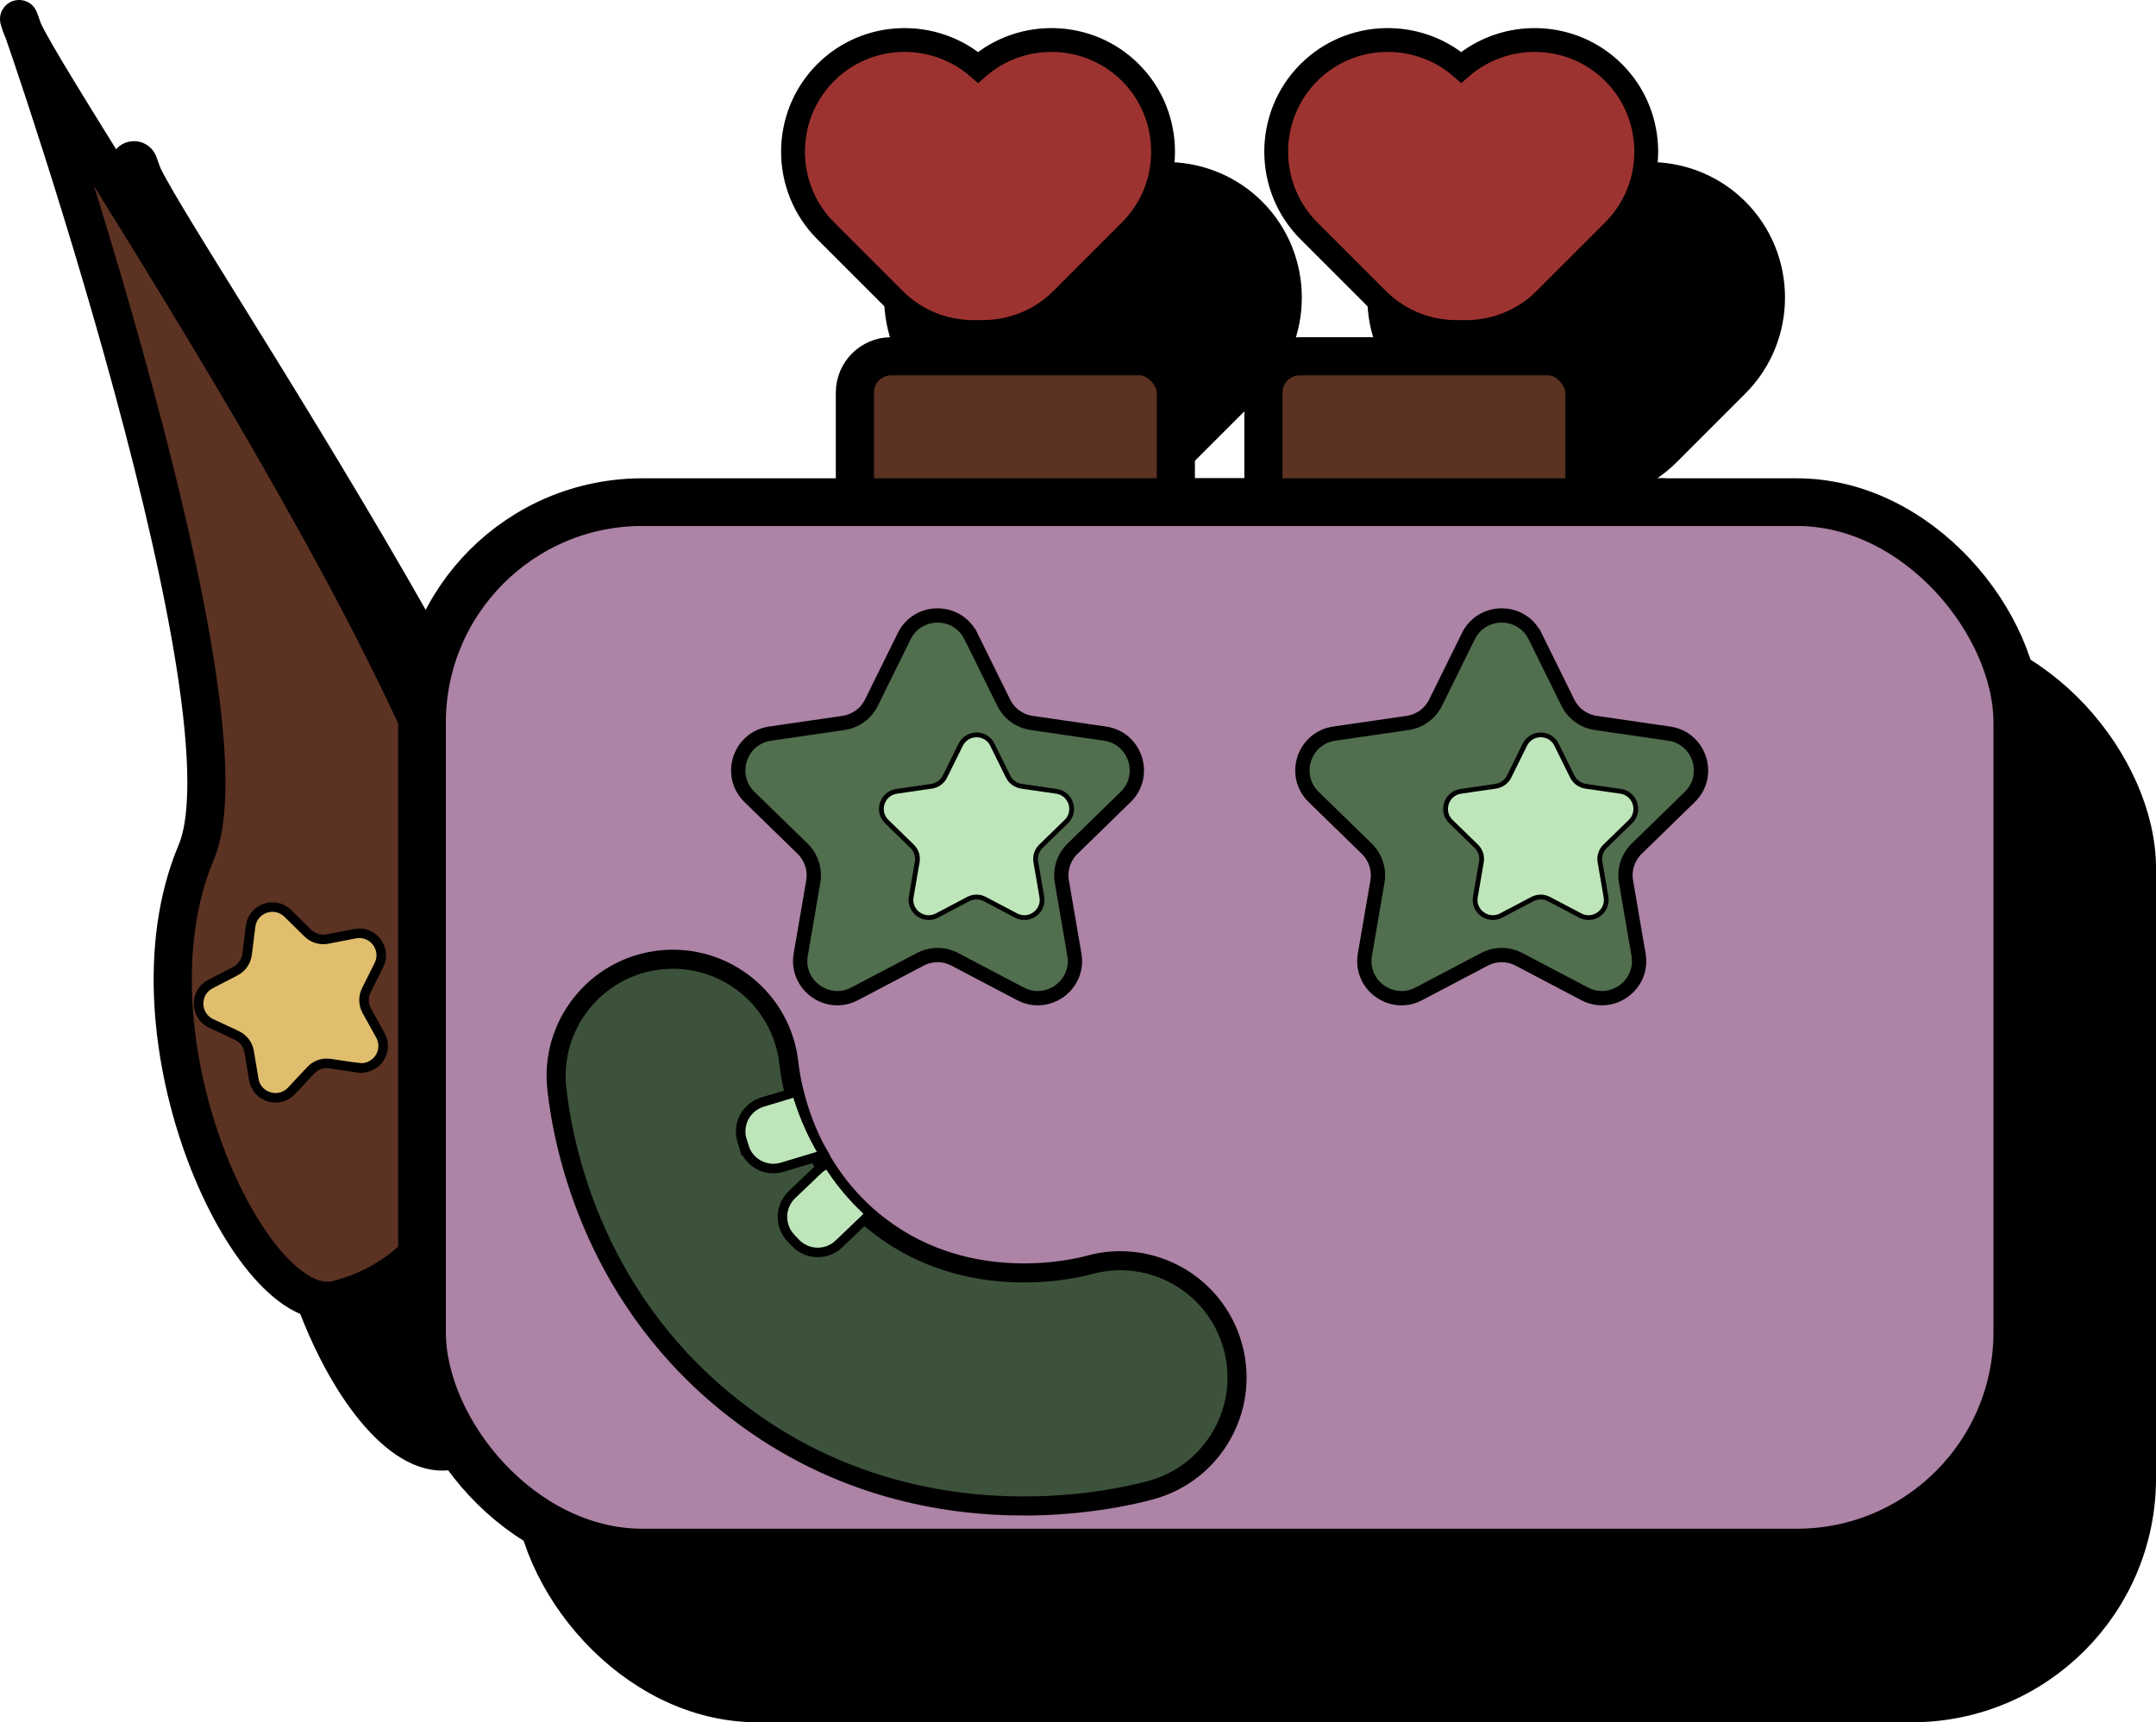 <?xml version="1.0" encoding="UTF-8"?>
<svg id="Calque_2" data-name="Calque 2" xmlns="http://www.w3.org/2000/svg" viewBox="0 0 452.32 361.37">
  <defs>
    <style>
      .cls-1 {
        fill: #9d3330;
        stroke-width: 5px;
      }

      .cls-1, .cls-2, .cls-3, .cls-4, .cls-5, .cls-6, .cls-7, .cls-8, .cls-9 {
        stroke: #000;
        stroke-miterlimit: 10;
      }

      .cls-2 {
        fill: #3c523a;
        stroke-width: 4px;
      }

      .cls-3 {
        fill: #5c3223;
        stroke-width: 8px;
      }

      .cls-4, .cls-6 {
        stroke-width: 2px;
      }

      .cls-4, .cls-8 {
        fill: #bee6ba;
      }

      .cls-5 {
        fill: #516e4e;
        stroke-width: 3px;
      }

      .cls-6 {
        fill: #e0be6e;
      }

      .cls-7 {
        fill: #ad83a6;
      }

      .cls-7, .cls-9 {
        stroke-width: 10px;
      }
    </style>
  </defs>
  <g id="Calque_1-2" data-name="Calque 1">
    <g>
      <g>
        <g>
          <path class="cls-9" d="m128.53,238.01c-1.5,36.03-10.2,59.18-33.67,65.3-17.99,4.69-45.92-55.1-29.59-93.87C78.9,177.08,22.66,18.34,28.54,35.98c4.08,12.24,102.04,153.05,99.99,202.03Z"/>
          <g>
            <rect class="cls-9" x="203.46" y="105.36" width="67.34" height="48.98" rx="7.63" ry="7.63"/>
            <rect class="cls-9" x="289.17" y="105.36" width="67.34" height="48.98" rx="7.63" ry="7.63"/>
          </g>
        </g>
        <rect class="cls-9" x="112.65" y="135.97" width="334.68" height="220.4" rx="46.24" ry="46.24"/>
        <g>
          <path class="cls-9" d="m261.27,45.84h0c-8.74-8.74-22.78-9.09-31.97-1.1-9.19-7.99-23.24-7.64-31.97,1.1h0c-9.13,9.13-9.13,24.06,0,33.19l14.43,14.43c4.8,4.8,11.21,7.05,17.54,6.8,6.33.25,12.74-2,17.54-6.8l14.43-14.43c9.13-9.13,9.13-24.06,0-33.19Z"/>
          <path class="cls-9" d="m362.64,45.84h0c-8.74-8.74-22.78-9.09-31.97-1.1-9.19-7.99-23.24-7.64-31.97,1.1h0c-9.13,9.13-9.13,24.06,0,33.19l14.43,14.43c4.8,4.8,11.21,7.05,17.54,6.8,6.33.25,12.74-2,17.54-6.8l14.43-14.43c9.13-9.13,9.13-24.06,0-33.19Z"/>
        </g>
        <g>
          <path class="cls-9" d="m227.79,164.1l6.88,13.95c1.14,2.3,3.33,3.89,5.87,4.26l15.39,2.24c6.39.93,8.94,8.78,4.32,13.29l-11.14,10.86c-1.84,1.79-2.67,4.37-2.24,6.9l2.63,15.33c1.09,6.37-5.59,11.22-11.31,8.22l-13.77-7.24c-2.27-1.19-4.98-1.19-7.25,0l-13.77,7.24c-5.72,3.01-12.4-1.85-11.31-8.22l2.63-15.33c.43-2.53-.4-5.11-2.24-6.9l-11.14-10.86c-4.63-4.51-2.07-12.36,4.32-13.29l15.39-2.24c2.54-.37,4.73-1.96,5.87-4.26l6.88-13.95c2.86-5.79,11.12-5.79,13.98,0Z"/>
          <path class="cls-9" d="m346.15,164.1l6.88,13.95c1.14,2.3,3.33,3.89,5.87,4.26l15.39,2.24c6.39.93,8.94,8.78,4.32,13.29l-11.14,10.86c-1.84,1.79-2.67,4.37-2.24,6.9l2.63,15.33c1.09,6.37-5.59,11.22-11.31,8.22l-13.77-7.24c-2.27-1.19-4.98-1.19-7.25,0l-13.77,7.24c-5.72,3.01-12.4-1.85-11.31-8.22l2.63-15.33c.43-2.53-.4-5.11-2.24-6.9l-11.14-10.86c-4.63-4.51-2.07-12.36,4.32-13.29l15.39-2.24c2.54-.37,4.73-1.96,5.87-4.26l6.88-13.95c2.86-5.79,11.12-5.79,13.98,0Z"/>
        </g>
        <path class="cls-9" d="m238.9,346.61c-16.94,0-39.18-3.92-59.92-19.75-30.11-22.98-36.64-55.06-38.05-67.78-1.49-13.44,8.2-25.55,21.64-27.04,13.46-1.49,25.55,8.2,27.04,21.64.56,5.04,3.59,22.42,19.09,34.25,18.94,14.46,41.4,8.81,43.9,8.11,13.03-3.61,26.53,4.02,30.14,17.06,3.62,13.03-4.02,26.53-17.06,30.14-3.51.97-13.52,3.37-26.78,3.37Z"/>
        <g>
          <path class="cls-9" d="m191.01,291.41c2.45,2.57,6.53,2.66,9.09.21l5.45-5.21c.4-.39.73-.82,1.01-1.28-3.67-3.31-6.55-6.9-8.74-10.4-.77.3-1.49.74-2.13,1.35l-5.45,5.21c-2.57,2.45-2.66,6.53-.21,9.09l.98,1.03Z"/>
          <path class="cls-9" d="m180.19,271.22c1.02,3.4,4.61,5.33,8.01,4.31l7.22-2.17c.53-.16,1.01-.4,1.46-.67-2.81-4.63-4.57-9.19-5.65-12.98l-7.15,2.15c-3.4,1.02-5.33,4.61-4.31,8.01l.41,1.36Z"/>
        </g>
        <path class="cls-9" d="m99.18,254.65l-5.84-.88c-1.5-.23-3.02.3-4.05,1.41l-4.03,4.31c-2.61,2.79-7.29,1.38-7.92-2.39l-.97-5.82c-.25-1.5-1.22-2.78-2.6-3.42l-5.35-2.5c-3.46-1.62-3.57-6.51-.17-8.27l5.24-2.72c1.35-.7,2.26-2.02,2.45-3.53l.73-5.86c.47-3.79,5.09-5.4,7.81-2.72l4.21,4.14c1.08,1.06,2.62,1.53,4.11,1.24l5.79-1.12c3.75-.73,6.71,3.17,5,6.59l-2.64,5.28c-.68,1.36-.64,2.96.09,4.29l2.86,5.16c1.85,3.35-.94,7.36-4.72,6.79Z"/>
        <g>
          <path class="cls-9" d="m232.3,186.88l3.29,6.66c.54,1.1,1.59,1.86,2.8,2.04l7.35,1.07c3.05.44,4.27,4.2,2.06,6.35l-5.32,5.18c-.88.86-1.28,2.09-1.07,3.29l1.26,7.32c.52,3.04-2.67,5.36-5.4,3.92l-6.57-3.46c-1.08-.57-2.38-.57-3.46,0l-6.57,3.46c-2.73,1.44-5.92-.88-5.4-3.92l1.26-7.32c.21-1.21-.19-2.44-1.07-3.29l-5.32-5.18c-2.21-2.15-.99-5.9,2.06-6.35l7.35-1.07c1.21-.18,2.26-.94,2.8-2.04l3.29-6.66c1.37-2.77,5.31-2.77,6.67,0Z"/>
          <path class="cls-9" d="m350.67,186.88l3.29,6.66c.54,1.1,1.59,1.86,2.8,2.04l7.35,1.07c3.05.44,4.27,4.2,2.06,6.35l-5.32,5.18c-.88.86-1.28,2.09-1.07,3.29l1.26,7.32c.52,3.04-2.67,5.36-5.4,3.92l-6.57-3.46c-1.08-.57-2.38-.57-3.46,0l-6.57,3.46c-2.73,1.44-5.92-.88-5.4-3.92l1.26-7.32c.21-1.21-.19-2.44-1.07-3.29l-5.32-5.18c-2.21-2.15-.99-5.9,2.06-6.35l7.35-1.07c1.21-.18,2.26-.94,2.8-2.04l3.29-6.66c1.37-2.77,5.31-2.77,6.67,0Z"/>
        </g>
      </g>
      <g>
        <g>
          <path class="cls-3" d="m104.43,207.39c-1.5,36.03-10.2,59.18-33.67,65.3-17.99,4.69-45.92-55.1-29.59-93.87C54.79,146.47-1.45-12.28,4.43,5.36c4.08,12.24,102.04,153.05,99.99,202.03Z"/>
          <g>
            <rect class="cls-3" x="179.35" y="74.75" width="67.34" height="48.98" rx="7.63" ry="7.63"/>
            <rect class="cls-3" x="265.06" y="74.75" width="67.34" height="48.98" rx="7.63" ry="7.63"/>
          </g>
        </g>
        <rect class="cls-7" x="88.54" y="105.36" width="334.68" height="220.4" rx="46.24" ry="46.24"/>
        <g>
          <path class="cls-1" d="m237.16,15.23h0c-8.74-8.74-22.78-9.09-31.97-1.1-9.19-7.99-23.24-7.64-31.97,1.1h0c-9.13,9.13-9.13,24.06,0,33.19l14.43,14.43c4.8,4.8,11.21,7.05,17.54,6.8,6.33.25,12.74-2,17.54-6.8l14.43-14.43c9.13-9.13,9.13-24.06,0-33.19Z"/>
          <path class="cls-1" d="m338.53,15.23h0c-8.74-8.74-22.78-9.09-31.97-1.1-9.19-7.99-23.24-7.64-31.97,1.1h0c-9.13,9.13-9.13,24.06,0,33.19l14.43,14.43c4.8,4.8,11.21,7.05,17.54,6.8,6.33.25,12.74-2,17.54-6.8l14.43-14.43c9.13-9.13,9.13-24.06,0-33.19Z"/>
        </g>
        <g>
          <path class="cls-5" d="m203.69,133.48l6.88,13.95c1.14,2.3,3.33,3.89,5.87,4.26l15.39,2.24c6.39.93,8.94,8.78,4.32,13.29l-11.14,10.86c-1.84,1.79-2.67,4.37-2.24,6.9l2.63,15.33c1.09,6.37-5.59,11.22-11.31,8.22l-13.77-7.24c-2.27-1.19-4.98-1.19-7.25,0l-13.77,7.24c-5.72,3.01-12.4-1.85-11.31-8.22l2.63-15.33c.43-2.53-.4-5.11-2.24-6.9l-11.14-10.86c-4.63-4.51-2.07-12.36,4.32-13.29l15.39-2.24c2.54-.37,4.73-1.96,5.87-4.26l6.88-13.95c2.86-5.79,11.12-5.79,13.98,0Z"/>
          <path class="cls-5" d="m322.05,133.48l6.88,13.95c1.14,2.3,3.33,3.89,5.87,4.26l15.39,2.24c6.39.93,8.94,8.78,4.32,13.29l-11.14,10.86c-1.84,1.79-2.67,4.37-2.24,6.9l2.63,15.33c1.09,6.37-5.59,11.22-11.31,8.22l-13.77-7.24c-2.27-1.19-4.98-1.19-7.25,0l-13.77,7.24c-5.72,3.01-12.4-1.85-11.31-8.22l2.63-15.33c.43-2.53-.4-5.11-2.24-6.9l-11.14-10.86c-4.63-4.51-2.07-12.36,4.32-13.29l15.39-2.24c2.54-.37,4.73-1.96,5.87-4.26l6.88-13.95c2.86-5.79,11.12-5.79,13.98,0Z"/>
        </g>
        <path class="cls-2" d="m214.79,315.99c-16.94,0-39.18-3.92-59.92-19.75-30.11-22.98-36.64-55.06-38.05-67.78-1.49-13.44,8.2-25.55,21.64-27.04,13.46-1.49,25.55,8.2,27.04,21.64.56,5.04,3.59,22.42,19.09,34.25,18.94,14.46,41.4,8.81,43.9,8.11,13.03-3.61,26.53,4.02,30.14,17.06,3.62,13.03-4.02,26.53-17.06,30.14-3.51.97-13.52,3.37-26.78,3.37Z"/>
        <g>
          <path class="cls-4" d="m166.91,260.8c2.45,2.57,6.53,2.66,9.09.21l5.45-5.21c.4-.39.73-.82,1.01-1.28-3.67-3.31-6.55-6.9-8.74-10.4-.77.3-1.49.74-2.13,1.35l-5.45,5.21c-2.57,2.45-2.66,6.53-.21,9.09l.98,1.03Z"/>
          <path class="cls-4" d="m156.08,240.6c1.02,3.4,4.61,5.33,8.01,4.31l7.22-2.17c.53-.16,1.01-.4,1.46-.67-2.81-4.63-4.57-9.19-5.65-12.98l-7.15,2.15c-3.4,1.02-5.33,4.61-4.31,8.01l.41,1.36Z"/>
        </g>
        <path class="cls-6" d="m75.08,224.04l-5.84-.88c-1.5-.23-3.02.3-4.05,1.41l-4.03,4.31c-2.61,2.79-7.29,1.38-7.92-2.39l-.97-5.82c-.25-1.5-1.22-2.78-2.6-3.42l-5.35-2.5c-3.46-1.62-3.57-6.51-.17-8.27l5.24-2.72c1.35-.7,2.26-2.02,2.45-3.53l.73-5.86c.47-3.79,5.09-5.4,7.81-2.72l4.21,4.14c1.08,1.06,2.62,1.53,4.11,1.24l5.79-1.12c3.75-.73,6.71,3.17,5,6.59l-2.64,5.28c-.68,1.36-.64,2.96.09,4.29l2.86,5.16c1.85,3.35-.94,7.36-4.72,6.79Z"/>
        <g>
          <path class="cls-8" d="m208.2,156.27l3.29,6.66c.54,1.1,1.59,1.86,2.8,2.04l7.35,1.07c3.05.44,4.27,4.2,2.06,6.35l-5.32,5.18c-.88.86-1.28,2.09-1.07,3.29l1.26,7.32c.52,3.04-2.67,5.36-5.4,3.92l-6.57-3.46c-1.08-.57-2.38-.57-3.46,0l-6.57,3.46c-2.73,1.44-5.92-.88-5.4-3.92l1.26-7.32c.21-1.21-.19-2.44-1.07-3.29l-5.32-5.18c-2.21-2.15-.99-5.9,2.06-6.35l7.35-1.07c1.21-.18,2.26-.94,2.8-2.04l3.29-6.66c1.37-2.77,5.31-2.77,6.67,0Z"/>
          <path class="cls-8" d="m326.56,156.27l3.29,6.66c.54,1.1,1.59,1.86,2.8,2.04l7.35,1.07c3.05.44,4.27,4.2,2.06,6.35l-5.32,5.18c-.88.86-1.28,2.09-1.07,3.29l1.26,7.32c.52,3.04-2.67,5.36-5.4,3.92l-6.57-3.46c-1.08-.57-2.38-.57-3.46,0l-6.57,3.46c-2.73,1.44-5.92-.88-5.4-3.92l1.26-7.32c.21-1.21-.19-2.44-1.07-3.29l-5.32-5.18c-2.21-2.15-.99-5.9,2.06-6.35l7.35-1.07c1.21-.18,2.26-.94,2.8-2.04l3.29-6.66c1.37-2.77,5.31-2.77,6.67,0Z"/>
        </g>
      </g>
    </g>
  </g>
</svg>